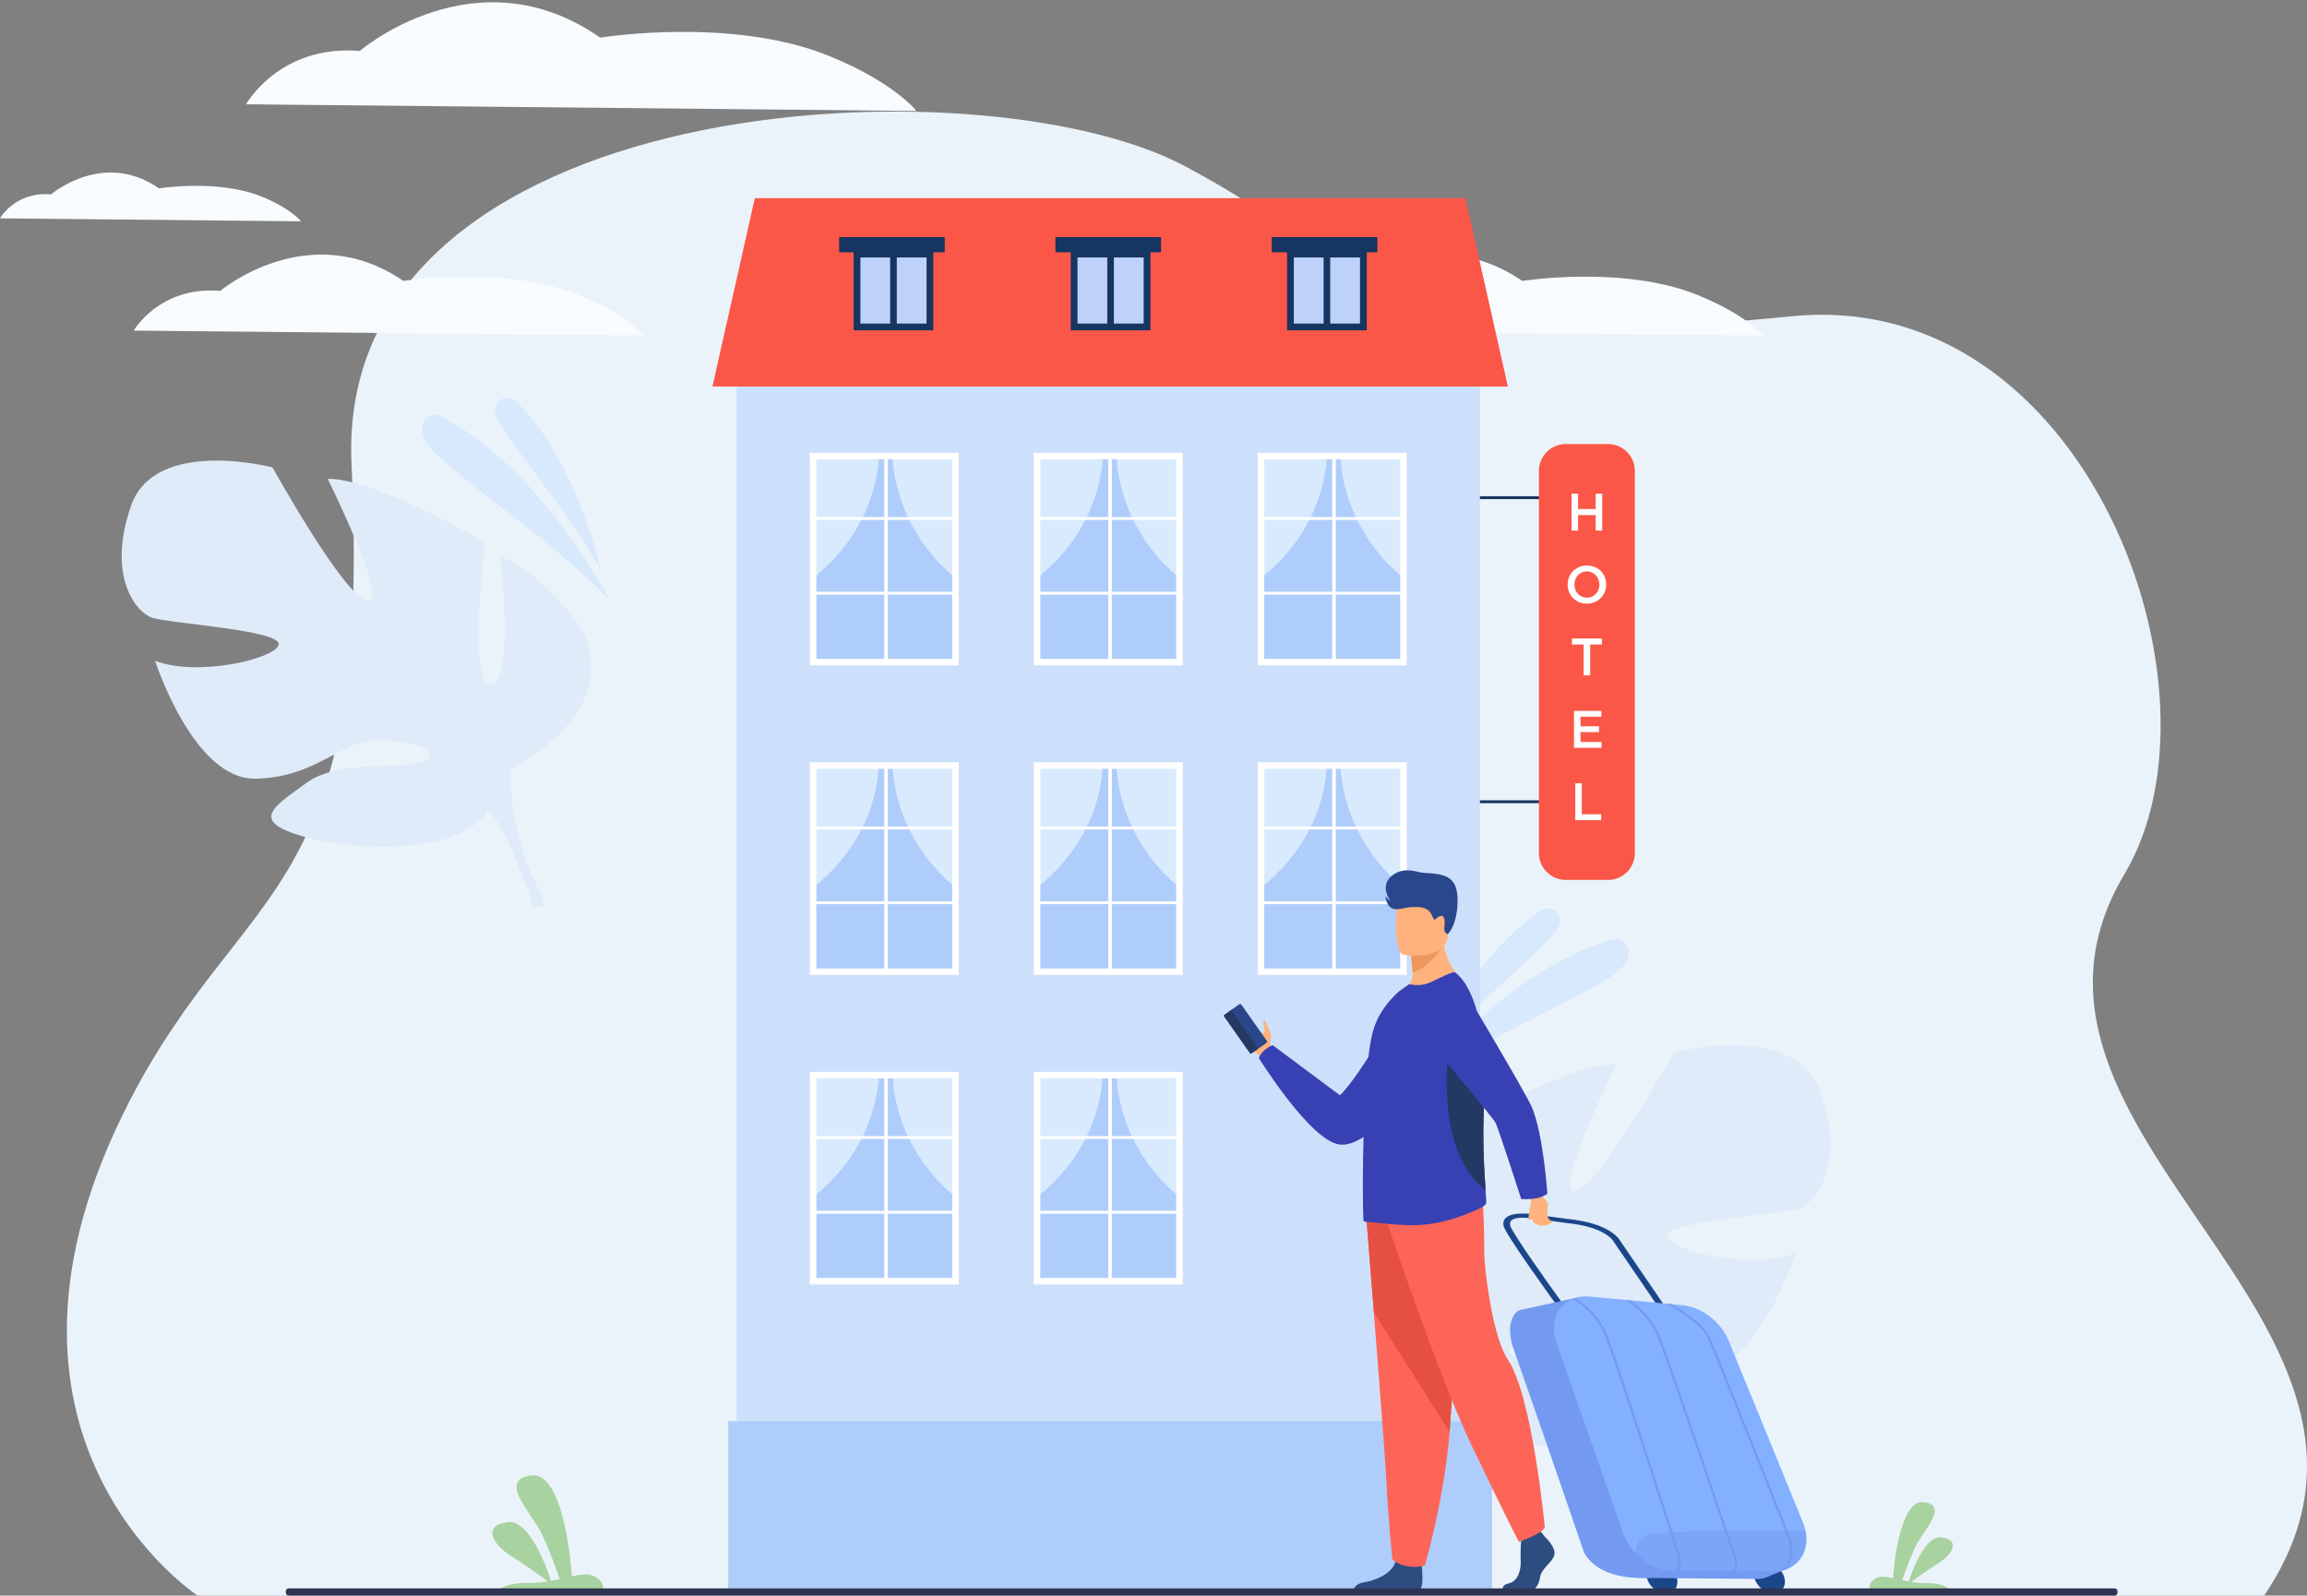 <svg width="159" height="110" viewBox="0 0 159 110" fill="none" xmlns="http://www.w3.org/2000/svg">
<rect x="0" y="0" width="159" height="110" fill="#808080" stroke="none"/>
<path d="M13.619 109.999C13.619 109.999 -3.057 99.078 8.964 75.839C16.912 60.474 25.661 62.217 24.228 32.022C23.002 6.183 67.566 3.951 81.65 11.446C95.735 18.942 94.417 24.696 123.504 21.804C143.747 19.791 153.984 47.569 146.42 60.259C135.687 78.263 168.747 91.161 156.049 110L13.619 109.999Z" fill="#EBF3FA"/>
<path d="M86.339 22.791C86.339 22.791 88.097 19.71 92.302 20.052C92.302 20.052 98.407 14.916 104.917 19.367C104.917 19.367 111.837 18.264 116.962 20.323C120.379 21.695 121.507 23.134 121.507 23.134L86.339 22.791Z" fill="#F8FCFF"/>
<g opacity="0.5">
<path d="M41.378 39.283C41.378 39.283 39.82 31.822 35.563 27.66C34.998 27.107 34.048 27.573 34.133 28.36C34.135 28.373 34.136 28.387 34.138 28.399C34.305 29.74 39.126 35.036 41.377 39.283H41.378Z" fill="#C5DDFF"/>
</g>
<g opacity="0.5">
<path d="M42.036 41.4C42.036 41.4 37.364 32.312 30.424 28.718C30.001 28.499 29.465 28.639 29.231 29.053C29.078 29.323 29.034 29.728 29.285 30.332C29.954 31.944 37.775 36.883 42.037 41.4L42.036 41.4Z" fill="#C5DDFF"/>
</g>
<g opacity="0.5">
<path d="M98.319 73.079C98.319 73.079 101.261 66.047 106.228 62.765C106.888 62.328 107.733 62.966 107.5 63.722C107.497 63.734 107.492 63.748 107.488 63.761C107.07 65.045 101.334 69.334 98.319 73.079Z" fill="#C5DDFF"/>
</g>
<g opacity="0.5">
<path d="M97.272 75.033C97.272 75.033 103.58 66.993 111.075 64.776C111.532 64.641 112.031 64.879 112.183 65.331C112.282 65.626 112.249 66.031 111.888 66.577C110.926 68.034 102.312 71.405 97.272 75.033Z" fill="#C5DDFF"/>
</g>
<path d="M125.483 75.285C123.746 70.346 115.356 72.547 115.356 72.547C115.356 72.547 110.229 81.793 108.563 82.126C106.899 82.46 111.403 73.366 111.403 73.366C108.124 73.291 100.12 77.891 100.12 77.891C100.12 77.891 101.403 88.144 99.707 88.057C98.012 87.971 99.035 78.921 99.035 78.921C95.954 80.098 93.283 83.99 93.283 83.99C90.047 90.246 98.25 94.077 98.25 94.077C98.25 94.077 98.618 97.639 96.713 101.897C96.713 101.897 96.271 102.689 95.86 104.012L96.719 103.948C96.772 103.713 96.832 103.484 96.903 103.264C96.903 103.263 96.903 103.262 96.904 103.261C96.905 103.258 96.906 103.254 96.907 103.251C96.956 103.114 97.027 102.92 97.115 102.681C97.115 102.681 97.115 102.681 97.115 102.681C97.115 102.681 97.115 102.681 97.115 102.679C97.339 102.146 97.489 101.754 97.581 101.472C97.581 101.471 97.581 101.47 97.581 101.469C98.248 99.799 99.227 97.614 99.95 97.118C99.95 97.118 99.845 96.991 99.737 96.737C99.805 96.859 99.876 96.985 99.95 97.118C101.652 100.16 109.043 100.143 113.077 99.002C117.111 97.861 115.241 96.837 112.897 95.124C110.554 93.412 105.969 94.246 104.549 93.612C103.13 92.977 105.071 92.095 107.817 92.104C110.564 92.113 112.13 94.743 116.572 94.839C121.015 94.934 123.765 86.391 123.765 86.391C120.788 87.561 115.203 86.282 114.916 85.248C114.628 84.213 122.723 83.723 123.96 83.315C125.197 82.907 127.217 80.225 125.48 75.285L125.483 75.285Z" fill="#DFEBF9"/>
<path d="M9.034 34.86C10.705 30.106 18.782 32.224 18.782 32.224C18.782 32.224 23.717 41.123 25.319 41.444C26.921 41.765 22.585 33.012 22.585 33.012C25.741 32.939 33.444 37.368 33.444 37.368C33.444 37.368 32.21 47.235 33.842 47.152C35.474 47.069 34.489 38.359 34.489 38.359C37.455 39.492 40.025 43.238 40.025 43.238C43.138 49.259 35.244 52.945 35.244 52.945C35.244 52.945 34.89 56.374 36.723 60.472C36.723 60.472 37.148 61.236 37.544 62.508L36.717 62.447C36.666 62.221 36.607 62.001 36.54 61.79C36.54 61.788 36.54 61.787 36.539 61.786C36.538 61.783 36.536 61.78 36.536 61.777C36.489 61.645 36.42 61.457 36.335 61.228C36.335 61.228 36.335 61.228 36.335 61.228C36.335 61.228 36.335 61.228 36.335 61.227C36.119 60.714 35.975 60.336 35.887 60.065C35.887 60.064 35.887 60.063 35.887 60.062C35.244 58.454 34.303 56.352 33.607 55.874C33.607 55.874 33.708 55.752 33.812 55.508C33.746 55.625 33.678 55.747 33.607 55.874C31.968 58.802 24.855 58.787 20.973 57.688C17.09 56.589 18.89 55.604 21.146 53.956C23.401 52.308 27.814 53.111 29.181 52.5C30.547 51.889 28.678 51.041 26.035 51.05C23.392 51.058 21.885 53.589 17.609 53.681C13.334 53.773 10.687 45.551 10.687 45.551C13.552 46.676 18.927 45.446 19.204 44.45C19.48 43.454 11.689 42.982 10.499 42.59C9.308 42.197 7.364 39.615 9.035 34.861L9.034 34.86Z" fill="#DFEBF9"/>
<path d="M101.999 23.636H50.764V109.751H101.999V23.636Z" fill="#CDE0FB"/>
<path d="M106.284 34.211H101.998V34.409H106.284V34.211Z" fill="#163560"/>
<path d="M106.284 55.173H101.998V55.37H106.284V55.173Z" fill="#163560"/>
<path d="M110.824 30.613H107.914C106.891 30.613 106.062 31.442 106.062 32.464V58.812C106.062 59.834 106.891 60.663 107.914 60.663H110.824C111.847 60.663 112.676 59.834 112.676 58.812V32.464C112.676 31.442 111.847 30.613 110.824 30.613Z" fill="#FB5748"/>
<path d="M108.316 34.036H108.763V35.094H109.977V34.036H110.423V36.58H109.977V35.508H108.763V36.58H108.316V34.036Z" fill="white"/>
<path d="M108.04 40.299C108.04 39.583 108.593 38.984 109.374 38.984C110.156 38.984 110.701 39.576 110.701 40.299C110.701 41.022 110.148 41.614 109.367 41.614C108.586 41.614 108.041 41.022 108.041 40.299H108.04ZM110.232 40.299C110.232 39.805 109.872 39.394 109.367 39.394C108.862 39.394 108.509 39.798 108.509 40.299C108.509 40.8 108.868 41.204 109.374 41.204C109.88 41.204 110.232 40.8 110.232 40.299Z" fill="white"/>
<path d="M109.145 44.432H108.338V44.018H110.402V44.432H109.596V46.561H109.145V44.432Z" fill="white"/>
<path d="M108.479 49.009H110.366V49.408H108.927V50.07H110.203V50.47H108.927V51.153H110.384V51.553H108.48V49.009H108.479Z" fill="white"/>
<path d="M108.572 54H109.02V56.136H110.357V56.543H108.572V53.999V54Z" fill="white"/>
<path d="M96.723 31.439H86.911V45.649H96.723V31.439Z" fill="#AFCDFB"/>
<path d="M91.43 31.439C91.43 31.439 91.535 36.176 86.911 39.852V31.439H91.43Z" fill="#D9EAFF"/>
<path d="M92.399 31.439C92.399 31.439 92.298 36.176 96.724 39.852V31.439H92.399Z" fill="#D9EAFF"/>
<path d="M92.063 31.439H91.817V45.649H92.063V31.439Z" fill="white"/>
<path d="M96.724 35.645H86.911V35.843H96.724V35.645Z" fill="white"/>
<path d="M96.724 40.796H86.911V40.994H96.724V40.796Z" fill="white"/>
<path d="M96.947 45.873H86.688V31.216H96.947V45.873ZM87.135 45.425H96.5V31.662H87.135V45.425Z" fill="white"/>
<path d="M81.288 31.439H71.476V45.649H81.288V31.439Z" fill="#AFCDFB"/>
<path d="M75.993 31.439C75.993 31.439 76.099 36.176 71.475 39.852V31.439H75.993Z" fill="#D9EAFF"/>
<path d="M76.963 31.439C76.963 31.439 76.863 36.176 81.288 39.852V31.439H76.963Z" fill="#D9EAFF"/>
<path d="M76.628 31.439H76.382V45.649H76.628V31.439Z" fill="white"/>
<path d="M81.288 35.645H71.476V35.843H81.288V35.645Z" fill="white"/>
<path d="M81.288 40.796H71.476V40.994H81.288V40.796Z" fill="white"/>
<path d="M81.512 45.873H71.252V31.216H81.512V45.873ZM71.699 45.425H81.065V31.662H71.699V45.425Z" fill="white"/>
<path d="M65.851 31.439H56.039V45.649H65.851V31.439Z" fill="#AFCDFB"/>
<path d="M60.558 31.439C60.558 31.439 60.662 36.176 56.039 39.852V31.439H60.558Z" fill="#D9EAFF"/>
<path d="M61.527 31.439C61.527 31.439 61.426 36.176 65.852 39.852V31.439H61.527Z" fill="#D9EAFF"/>
<path d="M61.191 31.439H60.945V45.649H61.191V31.439Z" fill="white"/>
<path d="M65.852 35.645H56.039V35.843H65.852V35.645Z" fill="white"/>
<path d="M65.852 40.796H56.039V40.994H65.852V40.796Z" fill="white"/>
<path d="M66.075 45.873H55.815V31.216H66.075V45.873ZM56.263 45.425H65.628V31.662H56.263V45.425Z" fill="white"/>
<path d="M96.723 52.778H86.911V66.988H96.723V52.778Z" fill="#AFCDFB"/>
<path d="M91.43 52.778C91.43 52.778 91.535 57.515 86.911 61.191V52.778H91.43Z" fill="#D9EAFF"/>
<path d="M92.399 52.778C92.399 52.778 92.298 57.515 96.724 61.191V52.778H92.399Z" fill="#D9EAFF"/>
<path d="M92.063 52.778H91.817V66.988H92.063V52.778Z" fill="white"/>
<path d="M96.724 56.983H86.911V57.181H96.724V56.983Z" fill="white"/>
<path d="M96.724 62.135H86.911V62.332H96.724V62.135Z" fill="white"/>
<path d="M96.947 67.211H86.688V52.553H96.947V67.211ZM87.135 66.763H96.5V53.001H87.135V66.763Z" fill="white"/>
<path d="M81.288 52.778H71.476V66.988H81.288V52.778Z" fill="#AFCDFB"/>
<path d="M75.993 52.778C75.993 52.778 76.099 57.515 71.475 61.191V52.778H75.993Z" fill="#D9EAFF"/>
<path d="M76.963 52.778C76.963 52.778 76.863 57.515 81.288 61.191V52.778H76.963Z" fill="#D9EAFF"/>
<path d="M76.628 52.778H76.382V66.988H76.628V52.778Z" fill="white"/>
<path d="M81.288 56.983H71.476V57.181H81.288V56.983Z" fill="white"/>
<path d="M81.288 62.135H71.476V62.332H81.288V62.135Z" fill="white"/>
<path d="M81.512 67.211H71.252V52.553H81.512V67.211ZM71.699 66.763H81.065V53.001H71.699V66.763Z" fill="white"/>
<path d="M65.851 52.778H56.039V66.988H65.851V52.778Z" fill="#AFCDFB"/>
<path d="M60.558 52.778C60.558 52.778 60.662 57.515 56.039 61.191V52.778H60.558Z" fill="#D9EAFF"/>
<path d="M61.527 52.778C61.527 52.778 61.426 57.515 65.852 61.191V52.778H61.527Z" fill="#D9EAFF"/>
<path d="M61.191 52.778H60.945V66.988H61.191V52.778Z" fill="white"/>
<path d="M65.852 56.983H56.039V57.181H65.852V56.983Z" fill="white"/>
<path d="M65.852 62.135H56.039V62.332H65.852V62.135Z" fill="white"/>
<path d="M66.075 67.211H55.815V52.553H66.075V67.211ZM56.263 66.763H65.628V53.001H56.263V66.763Z" fill="white"/>
<path d="M81.288 74.116H71.476V88.326H81.288V74.116Z" fill="#AFCDFB"/>
<path d="M75.993 74.116C75.993 74.116 76.099 78.853 71.475 82.528V74.116H75.993Z" fill="#D9EAFF"/>
<path d="M76.963 74.116C76.963 74.116 76.863 78.853 81.288 82.528V74.116H76.963Z" fill="#D9EAFF"/>
<path d="M76.628 74.116H76.382V88.326H76.628V74.116Z" fill="white"/>
<path d="M81.288 78.321H71.476V78.519H81.288V78.321Z" fill="white"/>
<path d="M81.288 83.473H71.476V83.671H81.288V83.473Z" fill="white"/>
<path d="M81.512 88.549H71.252V73.893H81.512V88.549ZM71.699 88.102H81.065V74.339H71.699V88.102Z" fill="white"/>
<path d="M65.851 74.116H56.039V88.326H65.851V74.116Z" fill="#AFCDFB"/>
<path d="M60.558 74.116C60.558 74.116 60.662 78.853 56.039 82.528V74.116H60.558Z" fill="#D9EAFF"/>
<path d="M61.527 74.116C61.527 74.116 61.426 78.853 65.852 82.528V74.116H61.527Z" fill="#D9EAFF"/>
<path d="M61.191 74.116H60.945V88.326H61.191V74.116Z" fill="white"/>
<path d="M65.852 78.321H56.039V78.519H65.852V78.321Z" fill="white"/>
<path d="M65.852 83.473H56.039V83.671H65.852V83.473Z" fill="white"/>
<path d="M66.075 88.549H55.815V73.893H66.075V88.549ZM56.263 88.102H65.628V74.339H56.263V88.102Z" fill="white"/>
<path d="M102.836 97.972H50.188V109.748H102.836V97.972Z" fill="#AFCDFB"/>
<path d="M103.923 26.647H49.101L52.024 13.66H101L103.923 26.647Z" fill="#FB5748"/>
<path d="M64.093 17.514H59.065V22.541H64.093V17.514Z" fill="#BDD1F9"/>
<path d="M58.832 17.282V22.774H64.326V17.282H58.832ZM63.86 22.308H59.298V17.747H63.86V22.308Z" fill="#163560"/>
<path d="M61.807 22.542V17.515H61.351V22.542H61.807Z" fill="#163560"/>
<path d="M65.112 16.341H57.833V17.395H65.112V16.341Z" fill="#163560"/>
<path d="M79.056 17.514H74.028V22.541H79.056V17.514Z" fill="#BDD1F9"/>
<path d="M73.796 17.282V22.774H79.289V17.282H73.796ZM78.823 22.308H74.261V17.747H78.823V22.308Z" fill="#163560"/>
<path d="M76.77 22.542V17.515H76.315V22.542H76.77Z" fill="#163560"/>
<path d="M80.02 16.341H72.741V17.395H80.02V16.341Z" fill="#163560"/>
<path d="M93.966 17.514H88.938V22.541H93.966V17.514Z" fill="#BDD1F9"/>
<path d="M88.705 17.282V22.774H94.199V17.282H88.705ZM93.733 22.308H89.171V17.747H93.733V22.308Z" fill="#163560"/>
<path d="M91.68 22.542V17.515H91.224V22.542H91.68Z" fill="#163560"/>
<path d="M94.929 16.341H87.65V17.395H94.929V16.341Z" fill="#163560"/>
<path d="M34.294 109.656H41.455C41.839 109.331 41.189 108.592 40.511 108.542C40.216 108.52 39.843 108.582 39.418 108.672C39.319 107.363 38.757 101.48 36.635 101.717C34.25 101.982 36.635 104.308 37.309 105.685C37.808 106.705 38.335 108.167 38.576 108.858C38.383 108.9 38.182 108.941 37.977 108.978C37.661 108.008 36.485 104.744 34.99 104.935C33.234 105.157 33.94 106.465 35.184 107.242C36.097 107.814 37.218 108.625 37.751 109.018C37.3 109.091 36.829 109.141 36.351 109.13C35.124 109.101 34.525 109.462 34.294 109.656Z" fill="#A8D29F"/>
<path d="M134.328 109.541H128.933C128.644 109.295 129.133 108.738 129.644 108.701C129.867 108.684 130.147 108.73 130.468 108.798C130.542 107.812 130.966 103.38 132.564 103.558C134.361 103.758 132.564 105.51 132.056 106.548C131.68 107.316 131.283 108.419 131.101 108.939C131.247 108.971 131.398 109.002 131.552 109.03C131.79 108.299 132.677 105.84 133.804 105.983C135.127 106.151 134.595 107.137 133.657 107.722C132.97 108.153 132.125 108.764 131.723 109.059C132.063 109.115 132.418 109.152 132.778 109.144C133.703 109.122 134.154 109.394 134.328 109.541Z" fill="#A8D29F"/>
<path d="M85.396 71.118C85.605 71.68 85.968 72.333 86.347 72.495C86.779 72.678 86.958 72.938 86.958 72.938L87.307 72.736L87.722 72.495C87.722 72.495 87.712 72.448 87.692 72.373C87.672 72.298 87.641 72.194 87.599 72.079C87.599 72.079 87.471 71.915 87.549 71.709C87.627 71.503 87.612 71.185 87.478 70.991C87.345 70.798 87.216 70.32 87.136 70.334C86.941 70.368 87.232 71.024 87.148 71.146C87.073 71.256 86.979 71.218 86.961 71.209C86.96 71.209 86.959 71.208 86.958 71.207C86.413 70.968 85.751 69.675 85.459 69.85C85.349 69.915 85.307 70.879 85.396 71.118Z" fill="#FFB27D"/>
<path d="M87.282 71.901L86.598 72.381C86.55 72.415 86.483 72.403 86.449 72.355L84.698 69.865C84.664 69.817 84.676 69.749 84.724 69.716L85.408 69.235C85.456 69.201 85.523 69.213 85.557 69.261L87.308 71.751C87.342 71.8 87.33 71.867 87.282 71.901Z" fill="#2B478B"/>
<path d="M84.381 69.96L84.782 69.678C84.819 69.652 84.869 69.661 84.895 69.698L86.675 72.23C86.701 72.267 86.692 72.318 86.656 72.344L86.255 72.625C86.218 72.651 86.167 72.642 86.141 72.605L84.361 70.073C84.335 70.036 84.344 69.986 84.381 69.96Z" fill="#233862"/>
<path d="M97.085 68.327C97.085 68.327 93.608 74.39 92.346 75.506L87.721 72.058C87.721 72.058 87.05 72.264 86.756 72.938C86.756 72.938 90.311 78.665 92.33 78.902C95.088 79.225 98.977 72.044 98.977 72.044L97.085 68.327Z" fill="#3841B3"/>
<path d="M103.582 109.669H105.591C105.844 109.531 106.069 109.217 106.141 108.749C106.239 108.102 106.964 107.748 107.121 107.219C107.278 106.69 106.474 105.945 106.474 105.945L106.339 105.772L106.2 105.592L104.866 105.906C104.866 105.906 104.833 106.223 104.813 106.628C104.799 106.92 104.791 107.257 104.807 107.553C104.847 108.258 104.61 109.018 103.983 109.156C103.519 109.257 103.54 109.532 103.582 109.669Z" fill="#2D4C7F"/>
<path d="M93.294 109.567H97.888C98.109 109.297 98.027 108.302 97.994 107.977C97.987 107.912 97.982 107.874 97.982 107.874C97.982 107.874 96.413 106.619 96.198 107.579C96.191 107.61 96.183 107.639 96.174 107.668C95.903 108.566 94.685 108.975 93.982 109.089C93.525 109.163 93.356 109.401 93.293 109.566L93.294 109.567Z" fill="#2D4C7F"/>
<path d="M94.169 83.927C94.169 83.927 94.407 86.899 94.687 90.471C95.067 95.323 95.525 101.283 95.571 102.413C95.649 104.374 95.963 107.51 95.963 107.51C95.963 107.51 96.708 108.255 98.198 107.941C98.198 107.941 99.527 103.463 99.906 98.727C99.912 98.649 99.918 98.57 99.924 98.493C100.277 93.67 100.825 83.515 100.825 83.515L94.169 83.927Z" fill="#FD6558"/>
<path d="M94.169 83.927C94.169 83.927 94.407 86.899 94.687 90.471L99.906 98.727C99.912 98.649 99.918 98.57 99.924 98.493C100.277 93.67 100.825 83.515 100.825 83.515L94.169 83.927Z" fill="#E65043"/>
<path d="M95.333 83.442C95.333 83.442 98.935 94.423 101.417 99.628C103.898 104.833 104.683 106.291 104.683 106.291C104.683 106.291 106.303 105.734 106.472 105.302C106.472 105.302 105.613 96.167 103.894 93.686C102.923 92.285 102.27 87.513 102.292 86.1C102.313 84.687 102.153 81.88 102.153 81.88L95.334 83.441L95.333 83.442Z" fill="#FD6558"/>
<path d="M96.327 68.591C98.005 69.121 100.908 67.692 100.908 67.692C100.908 67.692 99.362 66.531 99.442 64.117L98.145 65.162L97.264 65.873C97.264 65.873 97.267 66.291 97.364 67.025C97.364 67.027 97.364 67.029 97.364 67.031C97.413 67.398 97.265 67.765 96.97 67.987C96.556 68.3 96.327 68.592 96.327 68.592V68.591Z" fill="#FFB27D"/>
<path d="M97.264 65.873C97.264 65.873 97.267 66.291 97.364 67.025C98.34 66.858 99.448 65.28 99.448 65.28C98.951 65.136 98.515 65.111 98.145 65.163L97.264 65.873V65.873Z" fill="#ED975D"/>
<path d="M96.75 65.833C96.75 65.833 99.522 66.293 99.782 64.563C100.042 62.833 100.575 61.727 98.816 61.36C97.057 60.993 96.614 61.602 96.386 62.158C96.159 62.715 96.036 65.669 96.75 65.833H96.75Z" fill="#FFB27D"/>
<path d="M93.985 84.175C94.035 84.217 94.094 84.242 94.161 84.242C94.791 84.234 96.629 84.583 98.183 84.424C99.494 84.298 100.654 83.91 101.9 83.352C102.065 83.277 102.446 83.074 102.438 82.89C102.432 82.687 102.412 82.394 102.386 82.024C102.298 80.738 102.145 78.527 102.294 75.976C102.321 75.501 102.335 75.029 102.337 74.565C102.35 71.108 101.664 68.066 100.286 67.037C100.168 66.953 99.446 67.306 98.782 67.633C98.169 67.935 97.697 67.965 97.118 67.848L96.396 68.364C95.69 69.019 94.917 69.91 94.582 71.263C94.296 72.413 94.128 74.489 94.035 76.639C93.994 77.614 93.96 78.597 93.951 79.53V79.563C93.943 79.655 93.943 79.757 93.943 79.849C93.909 82.243 93.943 84.141 93.985 84.175V84.175Z" fill="#3841B3"/>
<path d="M102.388 82.023C102.299 80.737 102.146 78.526 102.295 75.975C102.322 75.5 102.336 75.028 102.338 74.565C101.764 73.172 101.295 72.163 101.295 72.163H99.848C99.848 72.163 98.787 79.407 102.388 82.023V82.023Z" fill="#233862"/>
<path d="M99.784 64.397C99.784 64.397 99.5 64.349 99.546 63.957C99.591 63.566 99.591 63.054 99.272 63.149C98.954 63.244 98.938 63.5 98.807 63.35C98.676 63.201 98.674 62.574 97.726 62.531C96.778 62.487 96.393 62.817 95.952 62.623C95.511 62.429 95.488 61.762 95.488 61.762C95.488 61.762 95.613 62 95.803 62.076C95.803 62.076 95.068 61.07 95.919 60.381C96.771 59.691 97.639 60.143 98.131 60.172C99.217 60.238 99.918 60.303 100.273 61.017C100.627 61.73 100.481 63.71 99.784 64.396V64.397Z" fill="#2B478B"/>
<path d="M120.893 108.36C120.806 108.898 121.209 109.521 121.793 109.749C122.376 109.979 122.919 109.728 123.006 109.189C123.092 108.651 122.689 108.028 122.105 107.8C121.522 107.571 120.979 107.821 120.893 108.36Z" fill="#1C468A"/>
<path d="M113.483 108.374C113.397 108.912 113.8 109.535 114.384 109.764C114.967 109.993 115.51 109.742 115.597 109.203C115.683 108.665 115.28 108.043 114.696 107.814C114.113 107.585 113.57 107.835 113.483 108.374Z" fill="#1C468A"/>
<path d="M122.995 108.224L121.666 108.769C121.531 108.823 121.381 108.851 121.223 108.85L112.868 108.779L111.561 107.234L122.996 108.224L122.995 108.224Z" fill="#739AF0"/>
<path d="M114.44 90.323L111.243 85.643L111.239 85.634C111.219 85.593 110.709 84.591 108.003 84.319L107.99 84.317L105.761 84.016C105.472 83.964 104.641 83.87 104.27 84.061C104.106 84.147 104.044 84.284 104.081 84.48C104.154 84.869 106.279 87.904 107.689 89.85L107.27 89.955C106.908 89.455 103.727 85.056 103.623 84.497C103.568 84.204 103.683 83.982 103.964 83.836C104.569 83.523 105.735 83.717 105.858 83.739L108.056 84.035C110.97 84.33 111.612 85.433 111.676 85.559L114.863 90.224L114.44 90.322L114.44 90.323Z" fill="#1C468A"/>
<path d="M108.958 89.396L104.698 90.328C104.698 90.328 103.526 90.878 104.392 93.235C105.154 95.308 109.145 106.945 109.145 106.945C109.145 106.945 109.976 109.367 114.838 108.654L108.958 89.397V89.396Z" fill="#739AF0"/>
<path d="M107.286 92.603L111.842 105.635C112.026 106.162 112.333 106.646 112.718 107.052C113.43 107.804 114.408 108.291 115.367 108.295L119.544 108.313H119.648L122.264 108.325C122.527 108.326 122.772 108.291 122.996 108.225C123.048 108.21 123.099 108.193 123.149 108.174C123.975 107.865 124.477 107.109 124.496 106.179C124.504 105.784 124.425 105.357 124.246 104.92L119.151 92.453C118.607 91.124 117.289 90.105 115.95 89.98L115.195 89.909L115.015 89.893L114.864 89.879L112.339 89.642L112.03 89.614L109.594 89.386C109.212 89.35 108.86 89.389 108.55 89.489C108.53 89.495 108.51 89.502 108.489 89.509L108.364 89.558C107.307 90.008 106.804 91.223 107.287 92.603L107.286 92.603Z" fill="#83B0FF"/>
<g opacity="0.5">
<path d="M112.719 107.051C113.431 107.804 114.409 108.29 115.368 108.294L119.545 108.312H119.649L122.265 108.324C122.529 108.325 122.773 108.29 122.997 108.225C123.05 108.209 123.101 108.192 123.151 108.173C123.976 107.864 124.73 106.739 124.439 105.548C124.439 105.548 115.586 105.448 113.817 105.743C112.904 105.896 112.794 106.579 112.719 107.051Z" fill="#739AF0"/>
</g>
<path d="M114.863 89.878C114.885 89.889 117.13 91.095 117.656 92.157C118.198 93.248 123.212 105.971 123.262 106.099C123.266 106.11 123.629 107.34 122.871 108.257L122.995 108.225C123.048 108.209 123.099 108.193 123.149 108.174C123.838 107.22 123.432 106.124 123.413 106.077C123.206 105.552 118.345 93.217 117.799 92.118C117.321 91.155 115.711 90.198 115.195 89.909L115.015 89.892L114.864 89.878H114.863Z" fill="#739AF0"/>
<path d="M112.028 89.613C112.356 89.805 113.631 90.631 114.25 92.159C114.977 93.952 119.359 106.975 119.403 107.106L119.406 107.115L119.41 107.124C119.414 107.131 119.743 107.833 119.438 108.312H119.543L119.646 108.313C119.924 107.801 119.6 107.172 119.553 107.084C119.417 106.681 115.12 93.913 114.399 92.135C113.866 90.818 112.865 90 112.338 89.641L112.028 89.613Z" fill="#739AF0"/>
<path d="M108.364 89.557C108.373 89.562 108.835 89.794 109.284 90.197C109.734 90.6 110.27 91.219 110.624 92.095C111.35 93.886 115.506 106.866 115.548 106.996L115.551 107.007L115.556 107.015C115.56 107.022 115.8 107.816 115.495 108.295L115.759 108.296C115.973 107.859 115.75 107.07 115.699 106.976C115.566 106.561 111.494 93.848 110.774 92.07C110.096 90.397 108.817 89.632 108.549 89.488C108.529 89.494 108.509 89.501 108.488 89.509L108.363 89.557H108.364Z" fill="#739AF0"/>
<path d="M105.326 81.477C105.326 81.477 105.512 82.805 105.525 82.978C105.612 84.147 105.447 84.259 106.084 84.466C106.261 84.523 106.742 84.524 107.016 84.186C107.016 84.186 106.571 84.157 106.647 83.516C106.736 82.776 106.69 82.986 106.241 82.383L106.137 81.273L105.327 81.478L105.326 81.477Z" fill="#FFB27D"/>
<path d="M105.93 82.603C105.409 82.705 104.844 82.663 104.844 82.663C104.844 82.663 103.297 77.886 103.098 77.45C102.899 77.013 98.504 71.848 98.504 71.848L100.335 67.266C100.335 67.266 105.089 75.206 105.572 76.321C106.37 78.165 106.646 82.298 106.646 82.298C106.646 82.298 106.339 82.523 105.93 82.603Z" fill="#3841B3"/>
<path d="M105.525 82.978C105.525 82.978 105.412 83.27 105.409 83.407C105.396 83.845 105.274 84.048 105.352 84.087C105.513 84.167 105.675 83.825 105.736 83.526C105.797 83.229 105.525 82.978 105.525 82.978H105.525Z" fill="#FFB27D"/>
<path d="M0 15.051C0 15.051 1.038 13.194 3.518 13.4C3.518 13.4 7.119 10.306 10.959 12.988C10.959 12.988 15.041 12.323 18.064 13.564C20.08 14.39 20.746 15.258 20.746 15.258L0 15.051Z" fill="#F8FCFF"/>
<path d="M16.957 7.19C16.957 7.19 19.268 3.055 24.792 3.514C24.792 3.514 32.813 -3.379 41.366 2.595C41.366 2.595 50.457 1.114 57.19 3.876C61.679 5.717 63.162 7.649 63.162 7.649L16.957 7.189V7.19Z" fill="#F8FCFF"/>
<path d="M9.22 22.791C9.22 22.791 10.978 19.71 15.183 20.052C15.183 20.052 21.288 14.916 27.798 19.367C27.798 19.367 34.718 18.264 39.843 20.323C43.259 21.695 44.388 23.134 44.388 23.134L9.22 22.791Z" fill="#F8FCFF"/>
<path d="M145.732 109.501H19.907C19.791 109.501 19.697 109.595 19.697 109.711V109.79C19.697 109.906 19.791 110 19.907 110H145.732C145.848 110 145.942 109.906 145.942 109.79V109.711C145.942 109.595 145.848 109.501 145.732 109.501Z" fill="#2E3552"/>
</svg>
